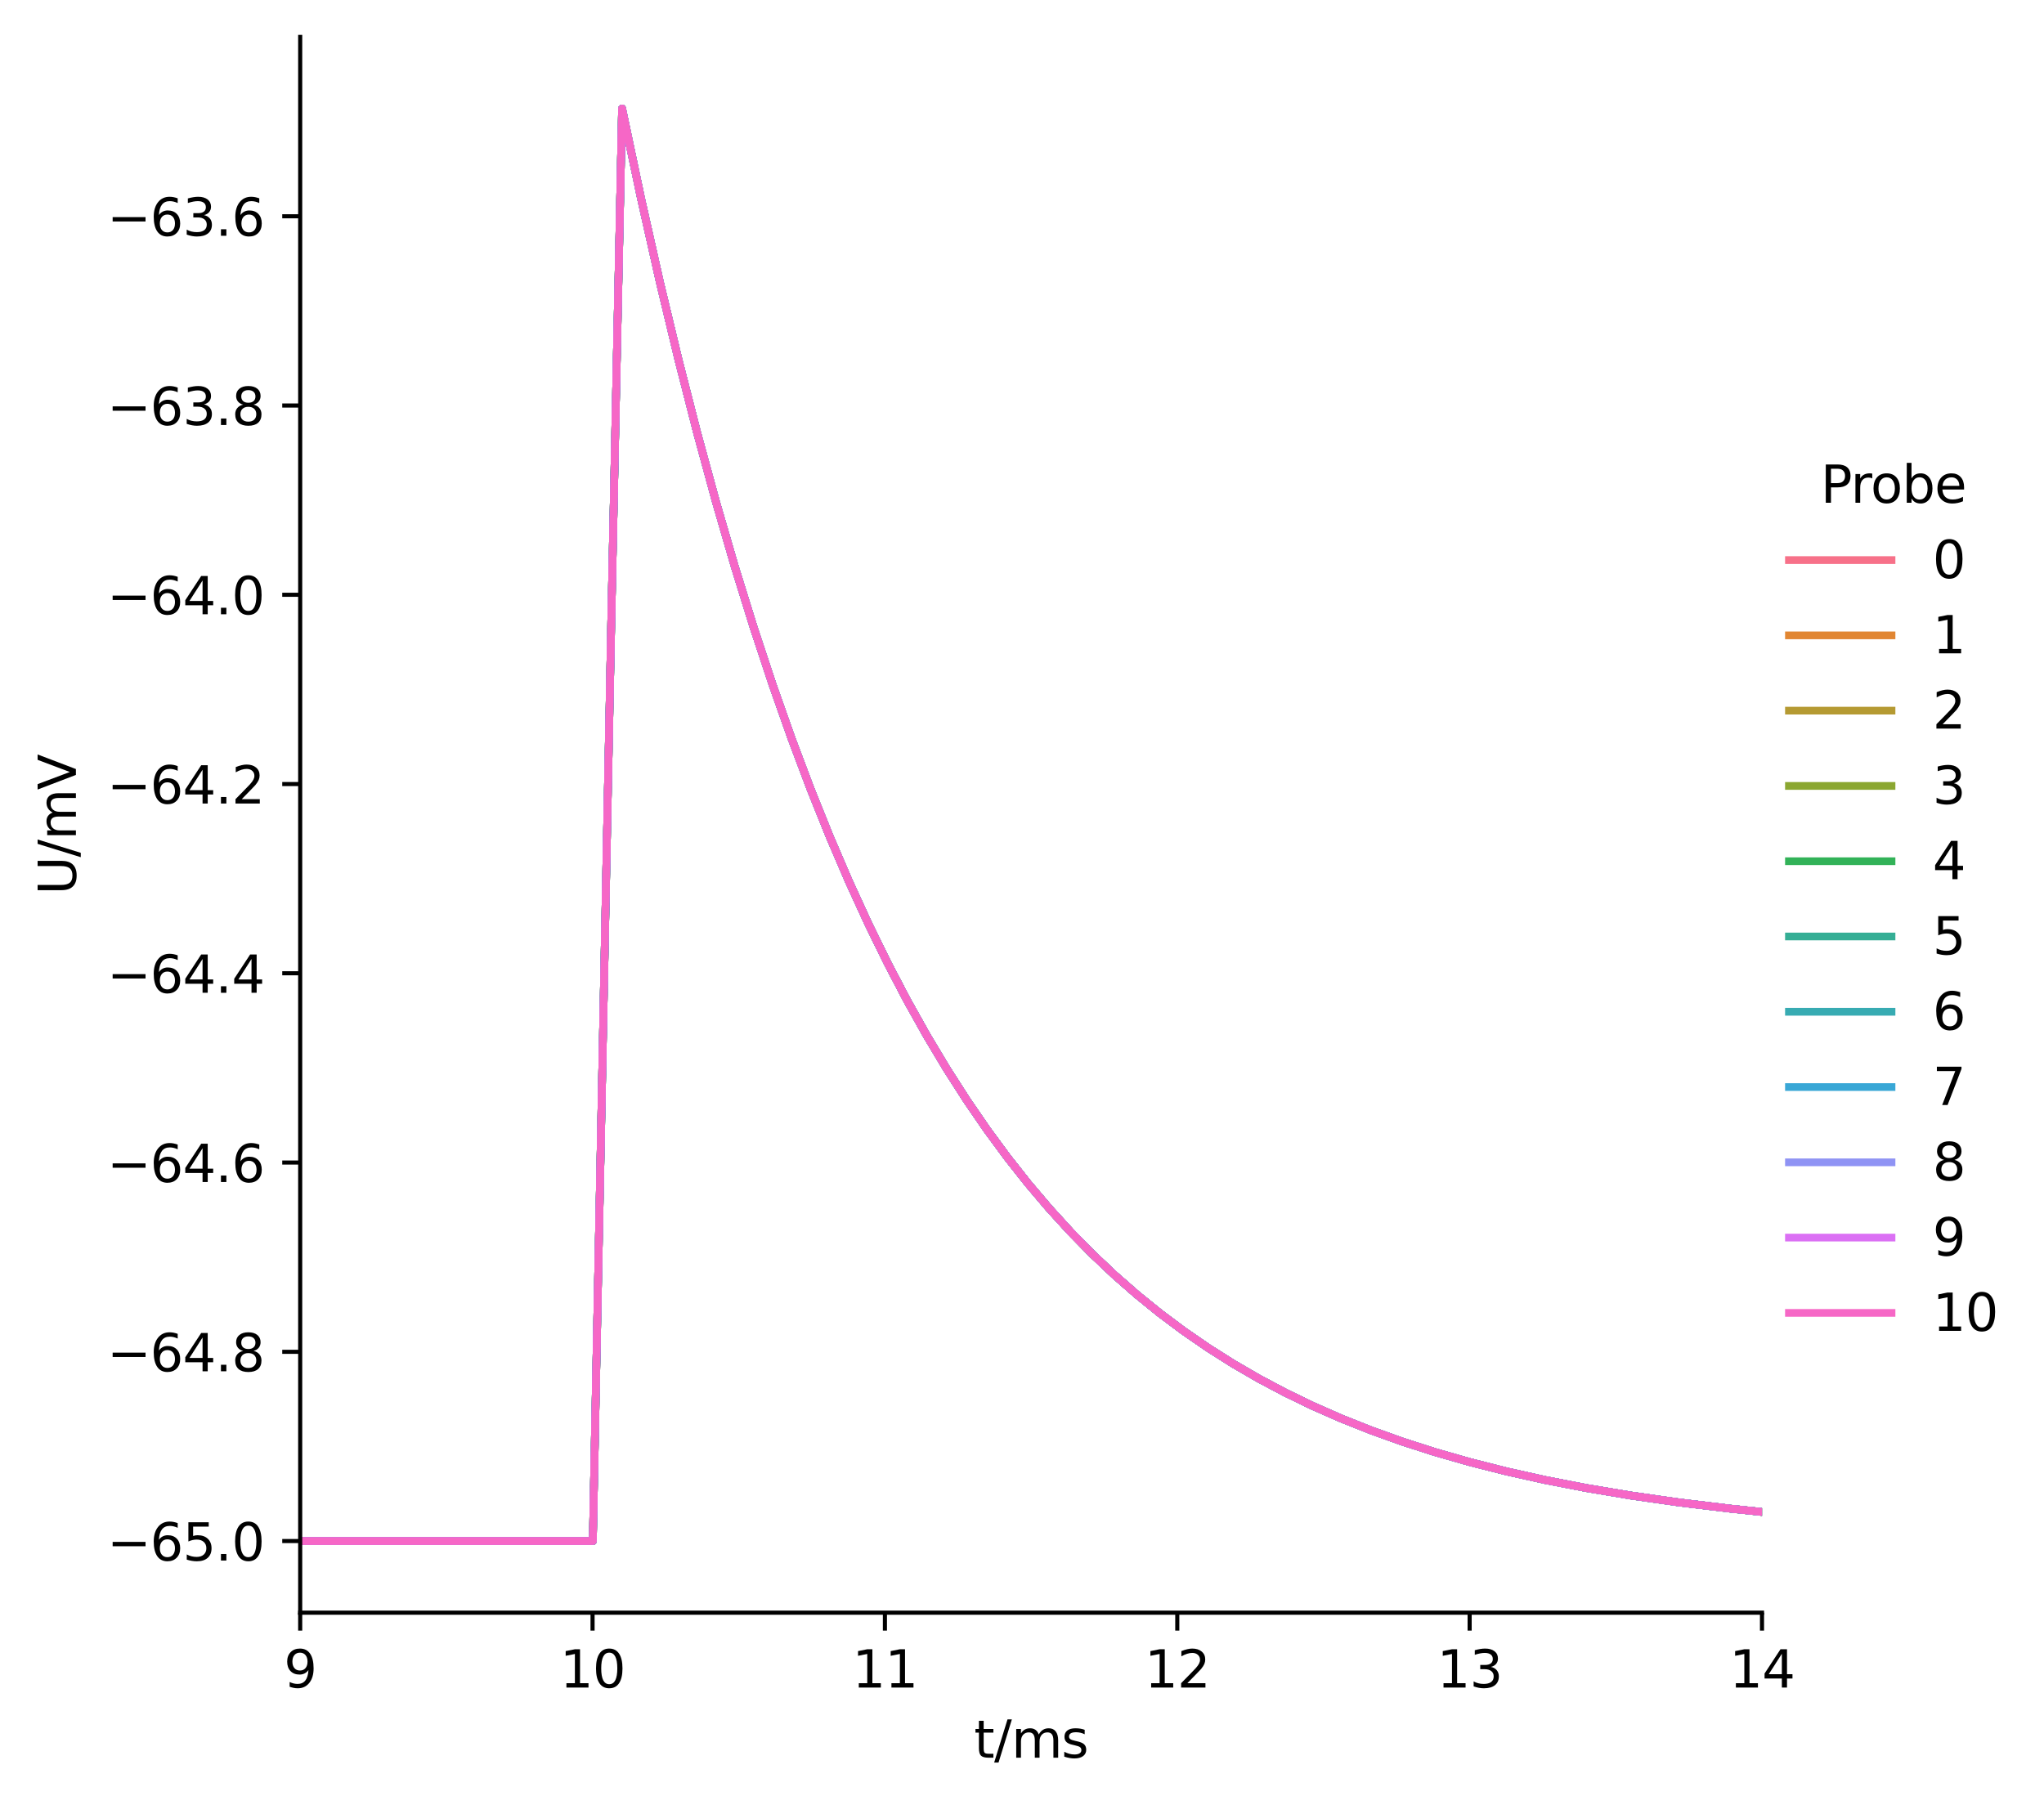 <?xml version="1.0" encoding="utf-8" standalone="no"?>
<!DOCTYPE svg PUBLIC "-//W3C//DTD SVG 1.1//EN"
  "http://www.w3.org/Graphics/SVG/1.1/DTD/svg11.dtd">
<svg height="351.996pt" version="1.1" viewBox="0 0 398.483 351.996" width="398.483pt" xmlns="http://www.w3.org/2000/svg" xmlns:xlink="http://www.w3.org/1999/xlink">
 <defs>
  <style type="text/css">*{stroke-linecap:butt;stroke-linejoin:round;}</style>
 </defs>
 <g id="figure_1">
  <g id="patch_1">
   <path d="M 0 351.996 
L 398.483 351.996 
L 398.483 0 
L 0 0 
z
" style="fill:#ffffff;"/>
  </g>
  <g id="axes_1">
   <g id="patch_2">
    <path d="M 58.523 314.44 
L 343.506 314.44 
L 343.506 7.2 
L 58.523 7.2 
z
" style="fill:#ffffff;"/>
   </g>
   <g id="matplotlib.axis_1">
    <g id="xtick_1">
     <g id="line2d_1">
      <defs>
       <path d="M 0 0 
L 0 3.5 
" id="m50759c799b" style="stroke:#000000;stroke-width:0.8;"/>
      </defs>
      <g>
       <use style="stroke:#000000;stroke-width:0.8;" x="58.523" xlink:href="#m50759c799b" y="314.44"/>
      </g>
     </g>
     <g id="text_1">
      <!-- 9 -->
      <g transform="translate(55.342 329.038)scale(0.1 -0.1)">
       <defs>
        <path d="M 703 97 
L 703 672 
Q 941 559 1184 500 
Q 1428 441 1663 441 
Q 2288 441 2617 861 
Q 2947 1281 2994 2138 
Q 2813 1869 2534 1725 
Q 2256 1581 1919 1581 
Q 1219 1581 811 2004 
Q 403 2428 403 3163 
Q 403 3881 828 4315 
Q 1253 4750 1959 4750 
Q 2769 4750 3195 4129 
Q 3622 3509 3622 2328 
Q 3622 1225 3098 567 
Q 2575 -91 1691 -91 
Q 1453 -91 1209 -44 
Q 966 3 703 97 
z
M 1959 2075 
Q 2384 2075 2632 2365 
Q 2881 2656 2881 3163 
Q 2881 3666 2632 3958 
Q 2384 4250 1959 4250 
Q 1534 4250 1286 3958 
Q 1038 3666 1038 3163 
Q 1038 2656 1286 2365 
Q 1534 2075 1959 2075 
z
" id="DejaVuSans-39" transform="scale(0.016)"/>
       </defs>
       <use xlink:href="#DejaVuSans-39"/>
      </g>
     </g>
    </g>
    <g id="xtick_2">
     <g id="line2d_2">
      <g>
       <use style="stroke:#000000;stroke-width:0.8;" x="115.52" xlink:href="#m50759c799b" y="314.44"/>
      </g>
     </g>
     <g id="text_2">
      <!-- 10 -->
      <g transform="translate(109.157 329.038)scale(0.1 -0.1)">
       <defs>
        <path d="M 794 531 
L 1825 531 
L 1825 4091 
L 703 3866 
L 703 4441 
L 1819 4666 
L 2450 4666 
L 2450 531 
L 3481 531 
L 3481 0 
L 794 0 
L 794 531 
z
" id="DejaVuSans-31" transform="scale(0.016)"/>
        <path d="M 2034 4250 
Q 1547 4250 1301 3770 
Q 1056 3291 1056 2328 
Q 1056 1369 1301 889 
Q 1547 409 2034 409 
Q 2525 409 2770 889 
Q 3016 1369 3016 2328 
Q 3016 3291 2770 3770 
Q 2525 4250 2034 4250 
z
M 2034 4750 
Q 2819 4750 3233 4129 
Q 3647 3509 3647 2328 
Q 3647 1150 3233 529 
Q 2819 -91 2034 -91 
Q 1250 -91 836 529 
Q 422 1150 422 2328 
Q 422 3509 836 4129 
Q 1250 4750 2034 4750 
z
" id="DejaVuSans-30" transform="scale(0.016)"/>
       </defs>
       <use xlink:href="#DejaVuSans-31"/>
       <use x="63.623" xlink:href="#DejaVuSans-30"/>
      </g>
     </g>
    </g>
    <g id="xtick_3">
     <g id="line2d_3">
      <g>
       <use style="stroke:#000000;stroke-width:0.8;" x="172.517" xlink:href="#m50759c799b" y="314.44"/>
      </g>
     </g>
     <g id="text_3">
      <!-- 11 -->
      <g transform="translate(166.154 329.038)scale(0.1 -0.1)">
       <use xlink:href="#DejaVuSans-31"/>
       <use x="63.623" xlink:href="#DejaVuSans-31"/>
      </g>
     </g>
    </g>
    <g id="xtick_4">
     <g id="line2d_4">
      <g>
       <use style="stroke:#000000;stroke-width:0.8;" x="229.513" xlink:href="#m50759c799b" y="314.44"/>
      </g>
     </g>
     <g id="text_4">
      <!-- 12 -->
      <g transform="translate(223.151 329.038)scale(0.1 -0.1)">
       <defs>
        <path d="M 1228 531 
L 3431 531 
L 3431 0 
L 469 0 
L 469 531 
Q 828 903 1448 1529 
Q 2069 2156 2228 2338 
Q 2531 2678 2651 2914 
Q 2772 3150 2772 3378 
Q 2772 3750 2511 3984 
Q 2250 4219 1831 4219 
Q 1534 4219 1204 4116 
Q 875 4013 500 3803 
L 500 4441 
Q 881 4594 1212 4672 
Q 1544 4750 1819 4750 
Q 2544 4750 2975 4387 
Q 3406 4025 3406 3419 
Q 3406 3131 3298 2873 
Q 3191 2616 2906 2266 
Q 2828 2175 2409 1742 
Q 1991 1309 1228 531 
z
" id="DejaVuSans-32" transform="scale(0.016)"/>
       </defs>
       <use xlink:href="#DejaVuSans-31"/>
       <use x="63.623" xlink:href="#DejaVuSans-32"/>
      </g>
     </g>
    </g>
    <g id="xtick_5">
     <g id="line2d_5">
      <g>
       <use style="stroke:#000000;stroke-width:0.8;" x="286.51" xlink:href="#m50759c799b" y="314.44"/>
      </g>
     </g>
     <g id="text_5">
      <!-- 13 -->
      <g transform="translate(280.147 329.038)scale(0.1 -0.1)">
       <defs>
        <path d="M 2597 2516 
Q 3050 2419 3304 2112 
Q 3559 1806 3559 1356 
Q 3559 666 3084 287 
Q 2609 -91 1734 -91 
Q 1441 -91 1130 -33 
Q 819 25 488 141 
L 488 750 
Q 750 597 1062 519 
Q 1375 441 1716 441 
Q 2309 441 2620 675 
Q 2931 909 2931 1356 
Q 2931 1769 2642 2001 
Q 2353 2234 1838 2234 
L 1294 2234 
L 1294 2753 
L 1863 2753 
Q 2328 2753 2575 2939 
Q 2822 3125 2822 3475 
Q 2822 3834 2567 4026 
Q 2313 4219 1838 4219 
Q 1578 4219 1281 4162 
Q 984 4106 628 3988 
L 628 4550 
Q 988 4650 1302 4700 
Q 1616 4750 1894 4750 
Q 2613 4750 3031 4423 
Q 3450 4097 3450 3541 
Q 3450 3153 3228 2886 
Q 3006 2619 2597 2516 
z
" id="DejaVuSans-33" transform="scale(0.016)"/>
       </defs>
       <use xlink:href="#DejaVuSans-31"/>
       <use x="63.623" xlink:href="#DejaVuSans-33"/>
      </g>
     </g>
    </g>
    <g id="xtick_6">
     <g id="line2d_6">
      <g>
       <use style="stroke:#000000;stroke-width:0.8;" x="343.506" xlink:href="#m50759c799b" y="314.44"/>
      </g>
     </g>
     <g id="text_6">
      <!-- 14 -->
      <g transform="translate(337.144 329.038)scale(0.1 -0.1)">
       <defs>
        <path d="M 2419 4116 
L 825 1625 
L 2419 1625 
L 2419 4116 
z
M 2253 4666 
L 3047 4666 
L 3047 1625 
L 3713 1625 
L 3713 1100 
L 3047 1100 
L 3047 0 
L 2419 0 
L 2419 1100 
L 313 1100 
L 313 1709 
L 2253 4666 
z
" id="DejaVuSans-34" transform="scale(0.016)"/>
       </defs>
       <use xlink:href="#DejaVuSans-31"/>
       <use x="63.623" xlink:href="#DejaVuSans-34"/>
      </g>
     </g>
    </g>
    <g id="text_7">
     <!-- t/ms -->
     <g transform="translate(189.895 342.717)scale(0.1 -0.1)">
      <defs>
       <path d="M 1172 4494 
L 1172 3500 
L 2356 3500 
L 2356 3053 
L 1172 3053 
L 1172 1153 
Q 1172 725 1289 603 
Q 1406 481 1766 481 
L 2356 481 
L 2356 0 
L 1766 0 
Q 1100 0 847 248 
Q 594 497 594 1153 
L 594 3053 
L 172 3053 
L 172 3500 
L 594 3500 
L 594 4494 
L 1172 4494 
z
" id="DejaVuSans-74" transform="scale(0.016)"/>
       <path d="M 1625 4666 
L 2156 4666 
L 531 -594 
L 0 -594 
L 1625 4666 
z
" id="DejaVuSans-2f" transform="scale(0.016)"/>
       <path d="M 3328 2828 
Q 3544 3216 3844 3400 
Q 4144 3584 4550 3584 
Q 5097 3584 5394 3201 
Q 5691 2819 5691 2113 
L 5691 0 
L 5113 0 
L 5113 2094 
Q 5113 2597 4934 2840 
Q 4756 3084 4391 3084 
Q 3944 3084 3684 2787 
Q 3425 2491 3425 1978 
L 3425 0 
L 2847 0 
L 2847 2094 
Q 2847 2600 2669 2842 
Q 2491 3084 2119 3084 
Q 1678 3084 1418 2786 
Q 1159 2488 1159 1978 
L 1159 0 
L 581 0 
L 581 3500 
L 1159 3500 
L 1159 2956 
Q 1356 3278 1631 3431 
Q 1906 3584 2284 3584 
Q 2666 3584 2933 3390 
Q 3200 3197 3328 2828 
z
" id="DejaVuSans-6d" transform="scale(0.016)"/>
       <path d="M 2834 3397 
L 2834 2853 
Q 2591 2978 2328 3040 
Q 2066 3103 1784 3103 
Q 1356 3103 1142 2972 
Q 928 2841 928 2578 
Q 928 2378 1081 2264 
Q 1234 2150 1697 2047 
L 1894 2003 
Q 2506 1872 2764 1633 
Q 3022 1394 3022 966 
Q 3022 478 2636 193 
Q 2250 -91 1575 -91 
Q 1294 -91 989 -36 
Q 684 19 347 128 
L 347 722 
Q 666 556 975 473 
Q 1284 391 1588 391 
Q 1994 391 2212 530 
Q 2431 669 2431 922 
Q 2431 1156 2273 1281 
Q 2116 1406 1581 1522 
L 1381 1569 
Q 847 1681 609 1914 
Q 372 2147 372 2553 
Q 372 3047 722 3315 
Q 1072 3584 1716 3584 
Q 2034 3584 2315 3537 
Q 2597 3491 2834 3397 
z
" id="DejaVuSans-73" transform="scale(0.016)"/>
      </defs>
      <use xlink:href="#DejaVuSans-74"/>
      <use x="39.209" xlink:href="#DejaVuSans-2f"/>
      <use x="72.9" xlink:href="#DejaVuSans-6d"/>
      <use x="170.312" xlink:href="#DejaVuSans-73"/>
     </g>
    </g>
   </g>
   <g id="matplotlib.axis_2">
    <g id="ytick_1">
     <g id="line2d_7">
      <defs>
       <path d="M 0 0 
L -3.5 0 
" id="m3275628c09" style="stroke:#000000;stroke-width:0.8;"/>
      </defs>
      <g>
       <use style="stroke:#000000;stroke-width:0.8;" x="58.523" xlink:href="#m3275628c09" y="300.475"/>
      </g>
     </g>
     <g id="text_8">
      <!-- −65.0 -->
      <g transform="translate(20.878 304.274)scale(0.1 -0.1)">
       <defs>
        <path d="M 678 2272 
L 4684 2272 
L 4684 1741 
L 678 1741 
L 678 2272 
z
" id="DejaVuSans-2212" transform="scale(0.016)"/>
        <path d="M 2113 2584 
Q 1688 2584 1439 2293 
Q 1191 2003 1191 1497 
Q 1191 994 1439 701 
Q 1688 409 2113 409 
Q 2538 409 2786 701 
Q 3034 994 3034 1497 
Q 3034 2003 2786 2293 
Q 2538 2584 2113 2584 
z
M 3366 4563 
L 3366 3988 
Q 3128 4100 2886 4159 
Q 2644 4219 2406 4219 
Q 1781 4219 1451 3797 
Q 1122 3375 1075 2522 
Q 1259 2794 1537 2939 
Q 1816 3084 2150 3084 
Q 2853 3084 3261 2657 
Q 3669 2231 3669 1497 
Q 3669 778 3244 343 
Q 2819 -91 2113 -91 
Q 1303 -91 875 529 
Q 447 1150 447 2328 
Q 447 3434 972 4092 
Q 1497 4750 2381 4750 
Q 2619 4750 2861 4703 
Q 3103 4656 3366 4563 
z
" id="DejaVuSans-36" transform="scale(0.016)"/>
        <path d="M 691 4666 
L 3169 4666 
L 3169 4134 
L 1269 4134 
L 1269 2991 
Q 1406 3038 1543 3061 
Q 1681 3084 1819 3084 
Q 2600 3084 3056 2656 
Q 3513 2228 3513 1497 
Q 3513 744 3044 326 
Q 2575 -91 1722 -91 
Q 1428 -91 1123 -41 
Q 819 9 494 109 
L 494 744 
Q 775 591 1075 516 
Q 1375 441 1709 441 
Q 2250 441 2565 725 
Q 2881 1009 2881 1497 
Q 2881 1984 2565 2268 
Q 2250 2553 1709 2553 
Q 1456 2553 1204 2497 
Q 953 2441 691 2322 
L 691 4666 
z
" id="DejaVuSans-35" transform="scale(0.016)"/>
        <path d="M 684 794 
L 1344 794 
L 1344 0 
L 684 0 
L 684 794 
z
" id="DejaVuSans-2e" transform="scale(0.016)"/>
       </defs>
       <use xlink:href="#DejaVuSans-2212"/>
       <use x="83.789" xlink:href="#DejaVuSans-36"/>
       <use x="147.412" xlink:href="#DejaVuSans-35"/>
       <use x="211.035" xlink:href="#DejaVuSans-2e"/>
       <use x="242.822" xlink:href="#DejaVuSans-30"/>
      </g>
     </g>
    </g>
    <g id="ytick_2">
     <g id="line2d_8">
      <g>
       <use style="stroke:#000000;stroke-width:0.8;" x="58.523" xlink:href="#m3275628c09" y="263.574"/>
      </g>
     </g>
     <g id="text_9">
      <!-- −64.8 -->
      <g transform="translate(20.878 267.373)scale(0.1 -0.1)">
       <defs>
        <path d="M 2034 2216 
Q 1584 2216 1326 1975 
Q 1069 1734 1069 1313 
Q 1069 891 1326 650 
Q 1584 409 2034 409 
Q 2484 409 2743 651 
Q 3003 894 3003 1313 
Q 3003 1734 2745 1975 
Q 2488 2216 2034 2216 
z
M 1403 2484 
Q 997 2584 770 2862 
Q 544 3141 544 3541 
Q 544 4100 942 4425 
Q 1341 4750 2034 4750 
Q 2731 4750 3128 4425 
Q 3525 4100 3525 3541 
Q 3525 3141 3298 2862 
Q 3072 2584 2669 2484 
Q 3125 2378 3379 2068 
Q 3634 1759 3634 1313 
Q 3634 634 3220 271 
Q 2806 -91 2034 -91 
Q 1263 -91 848 271 
Q 434 634 434 1313 
Q 434 1759 690 2068 
Q 947 2378 1403 2484 
z
M 1172 3481 
Q 1172 3119 1398 2916 
Q 1625 2713 2034 2713 
Q 2441 2713 2670 2916 
Q 2900 3119 2900 3481 
Q 2900 3844 2670 4047 
Q 2441 4250 2034 4250 
Q 1625 4250 1398 4047 
Q 1172 3844 1172 3481 
z
" id="DejaVuSans-38" transform="scale(0.016)"/>
       </defs>
       <use xlink:href="#DejaVuSans-2212"/>
       <use x="83.789" xlink:href="#DejaVuSans-36"/>
       <use x="147.412" xlink:href="#DejaVuSans-34"/>
       <use x="211.035" xlink:href="#DejaVuSans-2e"/>
       <use x="242.822" xlink:href="#DejaVuSans-38"/>
      </g>
     </g>
    </g>
    <g id="ytick_3">
     <g id="line2d_9">
      <g>
       <use style="stroke:#000000;stroke-width:0.8;" x="58.523" xlink:href="#m3275628c09" y="226.673"/>
      </g>
     </g>
     <g id="text_10">
      <!-- −64.6 -->
      <g transform="translate(20.878 230.472)scale(0.1 -0.1)">
       <use xlink:href="#DejaVuSans-2212"/>
       <use x="83.789" xlink:href="#DejaVuSans-36"/>
       <use x="147.412" xlink:href="#DejaVuSans-34"/>
       <use x="211.035" xlink:href="#DejaVuSans-2e"/>
       <use x="242.822" xlink:href="#DejaVuSans-36"/>
      </g>
     </g>
    </g>
    <g id="ytick_4">
     <g id="line2d_10">
      <g>
       <use style="stroke:#000000;stroke-width:0.8;" x="58.523" xlink:href="#m3275628c09" y="189.772"/>
      </g>
     </g>
     <g id="text_11">
      <!-- −64.4 -->
      <g transform="translate(20.878 193.572)scale(0.1 -0.1)">
       <use xlink:href="#DejaVuSans-2212"/>
       <use x="83.789" xlink:href="#DejaVuSans-36"/>
       <use x="147.412" xlink:href="#DejaVuSans-34"/>
       <use x="211.035" xlink:href="#DejaVuSans-2e"/>
       <use x="242.822" xlink:href="#DejaVuSans-34"/>
      </g>
     </g>
    </g>
    <g id="ytick_5">
     <g id="line2d_11">
      <g>
       <use style="stroke:#000000;stroke-width:0.8;" x="58.523" xlink:href="#m3275628c09" y="152.872"/>
      </g>
     </g>
     <g id="text_12">
      <!-- −64.2 -->
      <g transform="translate(20.878 156.671)scale(0.1 -0.1)">
       <use xlink:href="#DejaVuSans-2212"/>
       <use x="83.789" xlink:href="#DejaVuSans-36"/>
       <use x="147.412" xlink:href="#DejaVuSans-34"/>
       <use x="211.035" xlink:href="#DejaVuSans-2e"/>
       <use x="242.822" xlink:href="#DejaVuSans-32"/>
      </g>
     </g>
    </g>
    <g id="ytick_6">
     <g id="line2d_12">
      <g>
       <use style="stroke:#000000;stroke-width:0.8;" x="58.523" xlink:href="#m3275628c09" y="115.971"/>
      </g>
     </g>
     <g id="text_13">
      <!-- −64.0 -->
      <g transform="translate(20.878 119.77)scale(0.1 -0.1)">
       <use xlink:href="#DejaVuSans-2212"/>
       <use x="83.789" xlink:href="#DejaVuSans-36"/>
       <use x="147.412" xlink:href="#DejaVuSans-34"/>
       <use x="211.035" xlink:href="#DejaVuSans-2e"/>
       <use x="242.822" xlink:href="#DejaVuSans-30"/>
      </g>
     </g>
    </g>
    <g id="ytick_7">
     <g id="line2d_13">
      <g>
       <use style="stroke:#000000;stroke-width:0.8;" x="58.523" xlink:href="#m3275628c09" y="79.07"/>
      </g>
     </g>
     <g id="text_14">
      <!-- −63.8 -->
      <g transform="translate(20.878 82.869)scale(0.1 -0.1)">
       <use xlink:href="#DejaVuSans-2212"/>
       <use x="83.789" xlink:href="#DejaVuSans-36"/>
       <use x="147.412" xlink:href="#DejaVuSans-33"/>
       <use x="211.035" xlink:href="#DejaVuSans-2e"/>
       <use x="242.822" xlink:href="#DejaVuSans-38"/>
      </g>
     </g>
    </g>
    <g id="ytick_8">
     <g id="line2d_14">
      <g>
       <use style="stroke:#000000;stroke-width:0.8;" x="58.523" xlink:href="#m3275628c09" y="42.169"/>
      </g>
     </g>
     <g id="text_15">
      <!-- −63.6 -->
      <g transform="translate(20.878 45.969)scale(0.1 -0.1)">
       <use xlink:href="#DejaVuSans-2212"/>
       <use x="83.789" xlink:href="#DejaVuSans-36"/>
       <use x="147.412" xlink:href="#DejaVuSans-33"/>
       <use x="211.035" xlink:href="#DejaVuSans-2e"/>
       <use x="242.822" xlink:href="#DejaVuSans-36"/>
      </g>
     </g>
    </g>
    <g id="text_16">
     <!-- U/mV -->
     <g transform="translate(14.798 174.454)rotate(-90)scale(0.1 -0.1)">
      <defs>
       <path d="M 556 4666 
L 1191 4666 
L 1191 1831 
Q 1191 1081 1462 751 
Q 1734 422 2344 422 
Q 2950 422 3222 751 
Q 3494 1081 3494 1831 
L 3494 4666 
L 4128 4666 
L 4128 1753 
Q 4128 841 3676 375 
Q 3225 -91 2344 -91 
Q 1459 -91 1007 375 
Q 556 841 556 1753 
L 556 4666 
z
" id="DejaVuSans-55" transform="scale(0.016)"/>
       <path d="M 1831 0 
L 50 4666 
L 709 4666 
L 2188 738 
L 3669 4666 
L 4325 4666 
L 2547 0 
L 1831 0 
z
" id="DejaVuSans-56" transform="scale(0.016)"/>
      </defs>
      <use xlink:href="#DejaVuSans-55"/>
      <use x="73.193" xlink:href="#DejaVuSans-2f"/>
      <use x="106.885" xlink:href="#DejaVuSans-6d"/>
      <use x="204.297" xlink:href="#DejaVuSans-56"/>
     </g>
    </g>
   </g>
   <g id="line2d_15">
    <path clip-path="url(#p8a67720654)" d="M 58.466 300.475 
L 115.577 300.475 
L 119.168 121.271 
L 121.277 21.165 
L 121.334 21.444 
L 124.981 38.735 
L 128.629 54.953 
L 132.277 70.167 
L 135.925 84.438 
L 139.573 97.825 
L 143.22 110.382 
L 146.925 122.339 
L 150.63 133.544 
L 154.335 144.045 
L 158.039 153.884 
L 161.744 163.105 
L 165.506 171.875 
L 169.268 180.084 
L 173.029 187.77 
L 176.848 195.07 
L 180.667 201.897 
L 184.543 208.375 
L 188.476 214.512 
L 192.408 220.241 
L 196.398 225.663 
L 200.445 230.788 
L 204.549 235.626 
L 208.709 240.189 
L 212.927 244.487 
L 217.259 248.583 
L 221.648 252.427 
L 226.15 256.075 
L 230.767 259.528 
L 235.498 262.787 
L 240.342 265.857 
L 245.358 268.772 
L 250.545 271.528 
L 255.902 274.124 
L 261.488 276.582 
L 267.302 278.898 
L 273.4 281.087 
L 279.784 283.14 
L 286.51 285.068 
L 293.634 286.878 
L 301.215 288.57 
L 309.251 290.135 
L 317.915 291.592 
L 327.262 292.935 
L 337.407 294.164 
L 343.563 294.81 
L 343.563 294.81 
" style="fill:none;stroke:#f77189;stroke-linecap:square;stroke-width:1.5;"/>
   </g>
   <g id="line2d_16">
    <path clip-path="url(#p8a67720654)" d="M 58.466 300.475 
L 115.577 300.475 
L 119.168 121.271 
L 121.277 21.165 
L 121.334 21.444 
L 124.981 38.735 
L 128.629 54.953 
L 132.277 70.167 
L 135.925 84.438 
L 139.573 97.825 
L 143.22 110.382 
L 146.925 122.339 
L 150.63 133.544 
L 154.335 144.045 
L 158.039 153.884 
L 161.744 163.105 
L 165.506 171.875 
L 169.268 180.084 
L 173.029 187.77 
L 176.848 195.07 
L 180.667 201.897 
L 184.543 208.375 
L 188.476 214.512 
L 192.408 220.241 
L 196.398 225.663 
L 200.445 230.788 
L 204.549 235.626 
L 208.709 240.189 
L 212.927 244.487 
L 217.259 248.583 
L 221.648 252.427 
L 226.15 256.075 
L 230.767 259.528 
L 235.498 262.787 
L 240.342 265.857 
L 245.358 268.772 
L 250.545 271.528 
L 255.902 274.124 
L 261.488 276.582 
L 267.302 278.898 
L 273.4 281.087 
L 279.784 283.14 
L 286.51 285.068 
L 293.634 286.878 
L 301.215 288.57 
L 309.251 290.135 
L 317.915 291.592 
L 327.262 292.935 
L 337.407 294.164 
L 343.563 294.81 
L 343.563 294.81 
" style="fill:none;stroke:#e18632;stroke-linecap:square;stroke-width:1.5;"/>
   </g>
   <g id="line2d_17">
    <path clip-path="url(#p8a67720654)" d="M 58.466 300.475 
L 115.577 300.475 
L 119.168 121.271 
L 121.277 21.165 
L 121.334 21.444 
L 124.981 38.735 
L 128.629 54.953 
L 132.277 70.167 
L 135.925 84.438 
L 139.573 97.825 
L 143.22 110.382 
L 146.925 122.339 
L 150.63 133.544 
L 154.335 144.045 
L 158.039 153.884 
L 161.744 163.105 
L 165.506 171.875 
L 169.268 180.084 
L 173.029 187.77 
L 176.848 195.07 
L 180.667 201.897 
L 184.543 208.375 
L 188.476 214.512 
L 192.408 220.241 
L 196.398 225.663 
L 200.445 230.788 
L 204.549 235.626 
L 208.709 240.189 
L 212.927 244.487 
L 217.259 248.583 
L 221.648 252.427 
L 226.15 256.075 
L 230.767 259.528 
L 235.498 262.787 
L 240.342 265.857 
L 245.358 268.772 
L 250.545 271.528 
L 255.902 274.124 
L 261.488 276.582 
L 267.302 278.898 
L 273.4 281.087 
L 279.784 283.14 
L 286.51 285.068 
L 293.634 286.878 
L 301.215 288.57 
L 309.251 290.135 
L 317.915 291.592 
L 327.262 292.935 
L 337.407 294.164 
L 343.563 294.81 
L 343.563 294.81 
" style="fill:none;stroke:#b59a32;stroke-linecap:square;stroke-width:1.5;"/>
   </g>
   <g id="line2d_18">
    <path clip-path="url(#p8a67720654)" d="M 58.466 300.475 
L 115.577 300.475 
L 119.168 121.271 
L 121.277 21.165 
L 121.334 21.444 
L 124.981 38.735 
L 128.629 54.953 
L 132.277 70.167 
L 135.925 84.438 
L 139.573 97.825 
L 143.22 110.382 
L 146.925 122.339 
L 150.63 133.544 
L 154.335 144.045 
L 158.039 153.884 
L 161.744 163.105 
L 165.506 171.875 
L 169.268 180.084 
L 173.029 187.77 
L 176.848 195.07 
L 180.667 201.897 
L 184.543 208.375 
L 188.476 214.512 
L 192.408 220.241 
L 196.398 225.663 
L 200.445 230.788 
L 204.549 235.626 
L 208.709 240.189 
L 212.927 244.487 
L 217.259 248.583 
L 221.648 252.427 
L 226.15 256.075 
L 230.767 259.528 
L 235.498 262.787 
L 240.342 265.857 
L 245.358 268.772 
L 250.545 271.528 
L 255.902 274.124 
L 261.488 276.582 
L 267.302 278.898 
L 273.4 281.087 
L 279.784 283.14 
L 286.51 285.068 
L 293.634 286.878 
L 301.215 288.57 
L 309.251 290.135 
L 317.915 291.592 
L 327.262 292.935 
L 337.407 294.164 
L 343.563 294.81 
L 343.563 294.81 
" style="fill:none;stroke:#8ba731;stroke-linecap:square;stroke-width:1.5;"/>
   </g>
   <g id="line2d_19">
    <path clip-path="url(#p8a67720654)" d="M 58.466 300.475 
L 115.577 300.475 
L 119.168 121.271 
L 121.277 21.165 
L 121.334 21.444 
L 124.981 38.735 
L 128.629 54.953 
L 132.277 70.167 
L 135.925 84.438 
L 139.573 97.825 
L 143.22 110.382 
L 146.925 122.339 
L 150.63 133.544 
L 154.335 144.045 
L 158.039 153.884 
L 161.744 163.105 
L 165.506 171.875 
L 169.268 180.084 
L 173.029 187.77 
L 176.848 195.07 
L 180.667 201.897 
L 184.543 208.375 
L 188.476 214.512 
L 192.408 220.241 
L 196.398 225.663 
L 200.445 230.788 
L 204.549 235.626 
L 208.709 240.189 
L 212.927 244.487 
L 217.259 248.583 
L 221.648 252.427 
L 226.15 256.075 
L 230.767 259.528 
L 235.498 262.787 
L 240.342 265.857 
L 245.358 268.772 
L 250.545 271.528 
L 255.902 274.124 
L 261.488 276.582 
L 267.302 278.898 
L 273.4 281.087 
L 279.784 283.14 
L 286.51 285.068 
L 293.634 286.878 
L 301.215 288.57 
L 309.251 290.135 
L 317.915 291.592 
L 327.262 292.935 
L 337.407 294.164 
L 343.563 294.81 
L 343.563 294.81 
" style="fill:none;stroke:#32b258;stroke-linecap:square;stroke-width:1.5;"/>
   </g>
   <g id="line2d_20">
    <path clip-path="url(#p8a67720654)" d="M 58.466 300.475 
L 115.577 300.475 
L 119.168 121.271 
L 121.277 21.165 
L 121.334 21.444 
L 124.981 38.735 
L 128.629 54.953 
L 132.277 70.167 
L 135.925 84.438 
L 139.573 97.825 
L 143.22 110.382 
L 146.925 122.339 
L 150.63 133.544 
L 154.335 144.045 
L 158.039 153.884 
L 161.744 163.105 
L 165.506 171.875 
L 169.268 180.084 
L 173.029 187.77 
L 176.848 195.07 
L 180.667 201.897 
L 184.543 208.375 
L 188.476 214.512 
L 192.408 220.241 
L 196.398 225.663 
L 200.445 230.788 
L 204.549 235.626 
L 208.709 240.189 
L 212.927 244.487 
L 217.259 248.583 
L 221.648 252.427 
L 226.15 256.075 
L 230.767 259.528 
L 235.498 262.787 
L 240.342 265.857 
L 245.358 268.772 
L 250.545 271.528 
L 255.902 274.124 
L 261.488 276.582 
L 267.302 278.898 
L 273.4 281.087 
L 279.784 283.14 
L 286.51 285.068 
L 293.634 286.878 
L 301.215 288.57 
L 309.251 290.135 
L 317.915 291.592 
L 327.262 292.935 
L 337.407 294.164 
L 343.563 294.81 
L 343.563 294.81 
" style="fill:none;stroke:#35ae95;stroke-linecap:square;stroke-width:1.5;"/>
   </g>
   <g id="line2d_21">
    <path clip-path="url(#p8a67720654)" d="M 58.466 300.475 
L 115.577 300.475 
L 119.168 121.271 
L 121.277 21.165 
L 121.334 21.444 
L 124.981 38.735 
L 128.629 54.953 
L 132.277 70.167 
L 135.925 84.438 
L 139.573 97.825 
L 143.22 110.382 
L 146.925 122.339 
L 150.63 133.544 
L 154.335 144.045 
L 158.039 153.884 
L 161.744 163.105 
L 165.506 171.875 
L 169.268 180.084 
L 173.029 187.77 
L 176.848 195.07 
L 180.667 201.897 
L 184.543 208.375 
L 188.476 214.512 
L 192.408 220.241 
L 196.398 225.663 
L 200.445 230.788 
L 204.549 235.626 
L 208.709 240.189 
L 212.927 244.487 
L 217.259 248.583 
L 221.648 252.427 
L 226.15 256.075 
L 230.767 259.528 
L 235.498 262.787 
L 240.342 265.857 
L 245.358 268.772 
L 250.545 271.528 
L 255.902 274.124 
L 261.488 276.582 
L 267.302 278.898 
L 273.4 281.087 
L 279.784 283.14 
L 286.51 285.068 
L 293.634 286.878 
L 301.215 288.57 
L 309.251 290.135 
L 317.915 291.592 
L 327.262 292.935 
L 337.407 294.164 
L 343.563 294.81 
L 343.563 294.81 
" style="fill:none;stroke:#37abb2;stroke-linecap:square;stroke-width:1.5;"/>
   </g>
   <g id="line2d_22">
    <path clip-path="url(#p8a67720654)" d="M 58.466 300.475 
L 115.577 300.475 
L 119.168 121.271 
L 121.277 21.165 
L 121.334 21.444 
L 124.981 38.735 
L 128.629 54.953 
L 132.277 70.167 
L 135.925 84.438 
L 139.573 97.825 
L 143.22 110.382 
L 146.925 122.339 
L 150.63 133.544 
L 154.335 144.045 
L 158.039 153.884 
L 161.744 163.105 
L 165.506 171.875 
L 169.268 180.084 
L 173.029 187.77 
L 176.848 195.07 
L 180.667 201.897 
L 184.543 208.375 
L 188.476 214.512 
L 192.408 220.241 
L 196.398 225.663 
L 200.445 230.788 
L 204.549 235.626 
L 208.709 240.189 
L 212.927 244.487 
L 217.259 248.583 
L 221.648 252.427 
L 226.15 256.075 
L 230.767 259.528 
L 235.498 262.787 
L 240.342 265.857 
L 245.358 268.772 
L 250.545 271.528 
L 255.902 274.124 
L 261.488 276.582 
L 267.302 278.898 
L 273.4 281.087 
L 279.784 283.14 
L 286.51 285.068 
L 293.634 286.878 
L 301.215 288.57 
L 309.251 290.135 
L 317.915 291.592 
L 327.262 292.935 
L 337.407 294.164 
L 343.563 294.81 
L 343.563 294.81 
" style="fill:none;stroke:#39a7d6;stroke-linecap:square;stroke-width:1.5;"/>
   </g>
   <g id="line2d_23">
    <path clip-path="url(#p8a67720654)" d="M 58.466 300.475 
L 115.577 300.475 
L 119.168 121.271 
L 121.277 21.165 
L 121.334 21.444 
L 124.981 38.735 
L 128.629 54.953 
L 132.277 70.167 
L 135.925 84.438 
L 139.573 97.825 
L 143.22 110.382 
L 146.925 122.339 
L 150.63 133.544 
L 154.335 144.045 
L 158.039 153.884 
L 161.744 163.105 
L 165.506 171.875 
L 169.268 180.084 
L 173.029 187.77 
L 176.848 195.07 
L 180.667 201.897 
L 184.543 208.375 
L 188.476 214.512 
L 192.408 220.241 
L 196.398 225.663 
L 200.445 230.788 
L 204.549 235.626 
L 208.709 240.189 
L 212.927 244.487 
L 217.259 248.583 
L 221.648 252.427 
L 226.15 256.075 
L 230.767 259.528 
L 235.498 262.787 
L 240.342 265.857 
L 245.358 268.772 
L 250.545 271.528 
L 255.902 274.124 
L 261.488 276.582 
L 267.302 278.898 
L 273.4 281.087 
L 279.784 283.14 
L 286.51 285.068 
L 293.634 286.878 
L 301.215 288.57 
L 309.251 290.135 
L 317.915 291.592 
L 327.262 292.935 
L 337.407 294.164 
L 343.563 294.81 
L 343.563 294.81 
" style="fill:none;stroke:#8f93f4;stroke-linecap:square;stroke-width:1.5;"/>
   </g>
   <g id="line2d_24">
    <path clip-path="url(#p8a67720654)" d="M 58.466 300.475 
L 115.577 300.475 
L 119.168 121.271 
L 121.277 21.165 
L 121.334 21.444 
L 124.981 38.735 
L 128.629 54.953 
L 132.277 70.167 
L 135.925 84.438 
L 139.573 97.825 
L 143.22 110.382 
L 146.925 122.339 
L 150.63 133.544 
L 154.335 144.045 
L 158.039 153.884 
L 161.744 163.105 
L 165.506 171.875 
L 169.268 180.084 
L 173.029 187.77 
L 176.848 195.07 
L 180.667 201.897 
L 184.543 208.375 
L 188.476 214.512 
L 192.408 220.241 
L 196.398 225.663 
L 200.445 230.788 
L 204.549 235.626 
L 208.709 240.189 
L 212.927 244.487 
L 217.259 248.583 
L 221.648 252.427 
L 226.15 256.075 
L 230.767 259.528 
L 235.498 262.787 
L 240.342 265.857 
L 245.358 268.772 
L 250.545 271.528 
L 255.902 274.124 
L 261.488 276.582 
L 267.302 278.898 
L 273.4 281.087 
L 279.784 283.14 
L 286.51 285.068 
L 293.634 286.878 
L 301.215 288.57 
L 309.251 290.135 
L 317.915 291.592 
L 327.262 292.935 
L 337.407 294.164 
L 343.563 294.81 
L 343.563 294.81 
" style="fill:none;stroke:#db70f4;stroke-linecap:square;stroke-width:1.5;"/>
   </g>
   <g id="line2d_25">
    <path clip-path="url(#p8a67720654)" d="M 58.466 300.475 
L 115.577 300.475 
L 119.168 121.271 
L 121.277 21.165 
L 121.334 21.444 
L 124.981 38.735 
L 128.629 54.953 
L 132.277 70.167 
L 135.925 84.438 
L 139.573 97.825 
L 143.22 110.382 
L 146.925 122.339 
L 150.63 133.544 
L 154.335 144.045 
L 158.039 153.884 
L 161.744 163.105 
L 165.506 171.875 
L 169.268 180.084 
L 173.029 187.77 
L 176.848 195.07 
L 180.667 201.897 
L 184.543 208.375 
L 188.476 214.512 
L 192.408 220.241 
L 196.398 225.663 
L 200.445 230.788 
L 204.549 235.626 
L 208.709 240.189 
L 212.927 244.487 
L 217.259 248.583 
L 221.648 252.427 
L 226.15 256.075 
L 230.767 259.528 
L 235.498 262.787 
L 240.342 265.857 
L 245.358 268.772 
L 250.545 271.528 
L 255.902 274.124 
L 261.488 276.582 
L 267.302 278.898 
L 273.4 281.087 
L 279.784 283.14 
L 286.51 285.068 
L 293.634 286.878 
L 301.215 288.57 
L 309.251 290.135 
L 317.915 291.592 
L 327.262 292.935 
L 337.407 294.164 
L 343.563 294.81 
L 343.563 294.81 
" style="fill:none;stroke:#f667c6;stroke-linecap:square;stroke-width:1.5;"/>
   </g>
   <g id="line2d_26"/>
   <g id="line2d_27"/>
   <g id="line2d_28"/>
   <g id="line2d_29"/>
   <g id="line2d_30"/>
   <g id="line2d_31"/>
   <g id="line2d_32"/>
   <g id="line2d_33"/>
   <g id="line2d_34"/>
   <g id="line2d_35"/>
   <g id="line2d_36"/>
   <g id="patch_3">
    <path d="M 58.523 314.44 
L 58.523 7.2 
" style="fill:none;stroke:#000000;stroke-linecap:square;stroke-linejoin:miter;stroke-width:0.8;"/>
   </g>
   <g id="patch_4">
    <path d="M 58.523 314.44 
L 343.506 314.44 
" style="fill:none;stroke:#000000;stroke-linecap:square;stroke-linejoin:miter;stroke-width:0.8;"/>
   </g>
  </g>
  <g id="legend_1">
   <g id="text_17">
    <!-- Probe -->
    <g transform="translate(354.94 98.028)scale(0.1 -0.1)">
     <defs>
      <path d="M 1259 4147 
L 1259 2394 
L 2053 2394 
Q 2494 2394 2734 2622 
Q 2975 2850 2975 3272 
Q 2975 3691 2734 3919 
Q 2494 4147 2053 4147 
L 1259 4147 
z
M 628 4666 
L 2053 4666 
Q 2838 4666 3239 4311 
Q 3641 3956 3641 3272 
Q 3641 2581 3239 2228 
Q 2838 1875 2053 1875 
L 1259 1875 
L 1259 0 
L 628 0 
L 628 4666 
z
" id="DejaVuSans-50" transform="scale(0.016)"/>
      <path d="M 2631 2963 
Q 2534 3019 2420 3045 
Q 2306 3072 2169 3072 
Q 1681 3072 1420 2755 
Q 1159 2438 1159 1844 
L 1159 0 
L 581 0 
L 581 3500 
L 1159 3500 
L 1159 2956 
Q 1341 3275 1631 3429 
Q 1922 3584 2338 3584 
Q 2397 3584 2469 3576 
Q 2541 3569 2628 3553 
L 2631 2963 
z
" id="DejaVuSans-72" transform="scale(0.016)"/>
      <path d="M 1959 3097 
Q 1497 3097 1228 2736 
Q 959 2375 959 1747 
Q 959 1119 1226 758 
Q 1494 397 1959 397 
Q 2419 397 2687 759 
Q 2956 1122 2956 1747 
Q 2956 2369 2687 2733 
Q 2419 3097 1959 3097 
z
M 1959 3584 
Q 2709 3584 3137 3096 
Q 3566 2609 3566 1747 
Q 3566 888 3137 398 
Q 2709 -91 1959 -91 
Q 1206 -91 779 398 
Q 353 888 353 1747 
Q 353 2609 779 3096 
Q 1206 3584 1959 3584 
z
" id="DejaVuSans-6f" transform="scale(0.016)"/>
      <path d="M 3116 1747 
Q 3116 2381 2855 2742 
Q 2594 3103 2138 3103 
Q 1681 3103 1420 2742 
Q 1159 2381 1159 1747 
Q 1159 1113 1420 752 
Q 1681 391 2138 391 
Q 2594 391 2855 752 
Q 3116 1113 3116 1747 
z
M 1159 2969 
Q 1341 3281 1617 3432 
Q 1894 3584 2278 3584 
Q 2916 3584 3314 3078 
Q 3713 2572 3713 1747 
Q 3713 922 3314 415 
Q 2916 -91 2278 -91 
Q 1894 -91 1617 61 
Q 1341 213 1159 525 
L 1159 0 
L 581 0 
L 581 4863 
L 1159 4863 
L 1159 2969 
z
" id="DejaVuSans-62" transform="scale(0.016)"/>
      <path d="M 3597 1894 
L 3597 1613 
L 953 1613 
Q 991 1019 1311 708 
Q 1631 397 2203 397 
Q 2534 397 2845 478 
Q 3156 559 3463 722 
L 3463 178 
Q 3153 47 2828 -22 
Q 2503 -91 2169 -91 
Q 1331 -91 842 396 
Q 353 884 353 1716 
Q 353 2575 817 3079 
Q 1281 3584 2069 3584 
Q 2775 3584 3186 3129 
Q 3597 2675 3597 1894 
z
M 3022 2063 
Q 3016 2534 2758 2815 
Q 2500 3097 2075 3097 
Q 1594 3097 1305 2825 
Q 1016 2553 972 2059 
L 3022 2063 
z
" id="DejaVuSans-65" transform="scale(0.016)"/>
     </defs>
     <use xlink:href="#DejaVuSans-50"/>
     <use x="58.553" xlink:href="#DejaVuSans-72"/>
     <use x="97.416" xlink:href="#DejaVuSans-6f"/>
     <use x="158.598" xlink:href="#DejaVuSans-62"/>
     <use x="222.074" xlink:href="#DejaVuSans-65"/>
    </g>
   </g>
   <g id="line2d_37">
    <path d="M 348.758 109.206 
L 368.758 109.206 
" style="fill:none;stroke:#f77189;stroke-linecap:square;stroke-width:1.5;"/>
   </g>
   <g id="line2d_38"/>
   <g id="text_18">
    <!-- 0 -->
    <g transform="translate(376.758 112.706)scale(0.1 -0.1)">
     <use xlink:href="#DejaVuSans-30"/>
    </g>
   </g>
   <g id="line2d_39">
    <path d="M 348.758 123.884 
L 368.758 123.884 
" style="fill:none;stroke:#e18632;stroke-linecap:square;stroke-width:1.5;"/>
   </g>
   <g id="line2d_40"/>
   <g id="text_19">
    <!-- 1 -->
    <g transform="translate(376.758 127.384)scale(0.1 -0.1)">
     <use xlink:href="#DejaVuSans-31"/>
    </g>
   </g>
   <g id="line2d_41">
    <path d="M 348.758 138.562 
L 368.758 138.562 
" style="fill:none;stroke:#b59a32;stroke-linecap:square;stroke-width:1.5;"/>
   </g>
   <g id="line2d_42"/>
   <g id="text_20">
    <!-- 2 -->
    <g transform="translate(376.758 142.062)scale(0.1 -0.1)">
     <use xlink:href="#DejaVuSans-32"/>
    </g>
   </g>
   <g id="line2d_43">
    <path d="M 348.758 153.24 
L 368.758 153.24 
" style="fill:none;stroke:#8ba731;stroke-linecap:square;stroke-width:1.5;"/>
   </g>
   <g id="line2d_44"/>
   <g id="text_21">
    <!-- 3 -->
    <g transform="translate(376.758 156.74)scale(0.1 -0.1)">
     <use xlink:href="#DejaVuSans-33"/>
    </g>
   </g>
   <g id="line2d_45">
    <path d="M 348.758 167.918 
L 368.758 167.918 
" style="fill:none;stroke:#32b258;stroke-linecap:square;stroke-width:1.5;"/>
   </g>
   <g id="line2d_46"/>
   <g id="text_22">
    <!-- 4 -->
    <g transform="translate(376.758 171.418)scale(0.1 -0.1)">
     <use xlink:href="#DejaVuSans-34"/>
    </g>
   </g>
   <g id="line2d_47">
    <path d="M 348.758 182.597 
L 368.758 182.597 
" style="fill:none;stroke:#35ae95;stroke-linecap:square;stroke-width:1.5;"/>
   </g>
   <g id="line2d_48"/>
   <g id="text_23">
    <!-- 5 -->
    <g transform="translate(376.758 186.097)scale(0.1 -0.1)">
     <use xlink:href="#DejaVuSans-35"/>
    </g>
   </g>
   <g id="line2d_49">
    <path d="M 348.758 197.275 
L 368.758 197.275 
" style="fill:none;stroke:#37abb2;stroke-linecap:square;stroke-width:1.5;"/>
   </g>
   <g id="line2d_50"/>
   <g id="text_24">
    <!-- 6 -->
    <g transform="translate(376.758 200.775)scale(0.1 -0.1)">
     <use xlink:href="#DejaVuSans-36"/>
    </g>
   </g>
   <g id="line2d_51">
    <path d="M 348.758 211.953 
L 368.758 211.953 
" style="fill:none;stroke:#39a7d6;stroke-linecap:square;stroke-width:1.5;"/>
   </g>
   <g id="line2d_52"/>
   <g id="text_25">
    <!-- 7 -->
    <g transform="translate(376.758 215.453)scale(0.1 -0.1)">
     <defs>
      <path d="M 525 4666 
L 3525 4666 
L 3525 4397 
L 1831 0 
L 1172 0 
L 2766 4134 
L 525 4134 
L 525 4666 
z
" id="DejaVuSans-37" transform="scale(0.016)"/>
     </defs>
     <use xlink:href="#DejaVuSans-37"/>
    </g>
   </g>
   <g id="line2d_53">
    <path d="M 348.758 226.631 
L 368.758 226.631 
" style="fill:none;stroke:#8f93f4;stroke-linecap:square;stroke-width:1.5;"/>
   </g>
   <g id="line2d_54"/>
   <g id="text_26">
    <!-- 8 -->
    <g transform="translate(376.758 230.131)scale(0.1 -0.1)">
     <use xlink:href="#DejaVuSans-38"/>
    </g>
   </g>
   <g id="line2d_55">
    <path d="M 348.758 241.309 
L 368.758 241.309 
" style="fill:none;stroke:#db70f4;stroke-linecap:square;stroke-width:1.5;"/>
   </g>
   <g id="line2d_56"/>
   <g id="text_27">
    <!-- 9 -->
    <g transform="translate(376.758 244.809)scale(0.1 -0.1)">
     <use xlink:href="#DejaVuSans-39"/>
    </g>
   </g>
   <g id="line2d_57">
    <path d="M 348.758 255.987 
L 368.758 255.987 
" style="fill:none;stroke:#f667c6;stroke-linecap:square;stroke-width:1.5;"/>
   </g>
   <g id="line2d_58"/>
   <g id="text_28">
    <!-- 10 -->
    <g transform="translate(376.758 259.487)scale(0.1 -0.1)">
     <use xlink:href="#DejaVuSans-31"/>
     <use x="63.623" xlink:href="#DejaVuSans-30"/>
    </g>
   </g>
  </g>
 </g>
 <defs>
  <clipPath id="p8a67720654">
   <rect height="307.24" width="284.983" x="58.523" y="7.2"/>
  </clipPath>
 </defs>
</svg>
